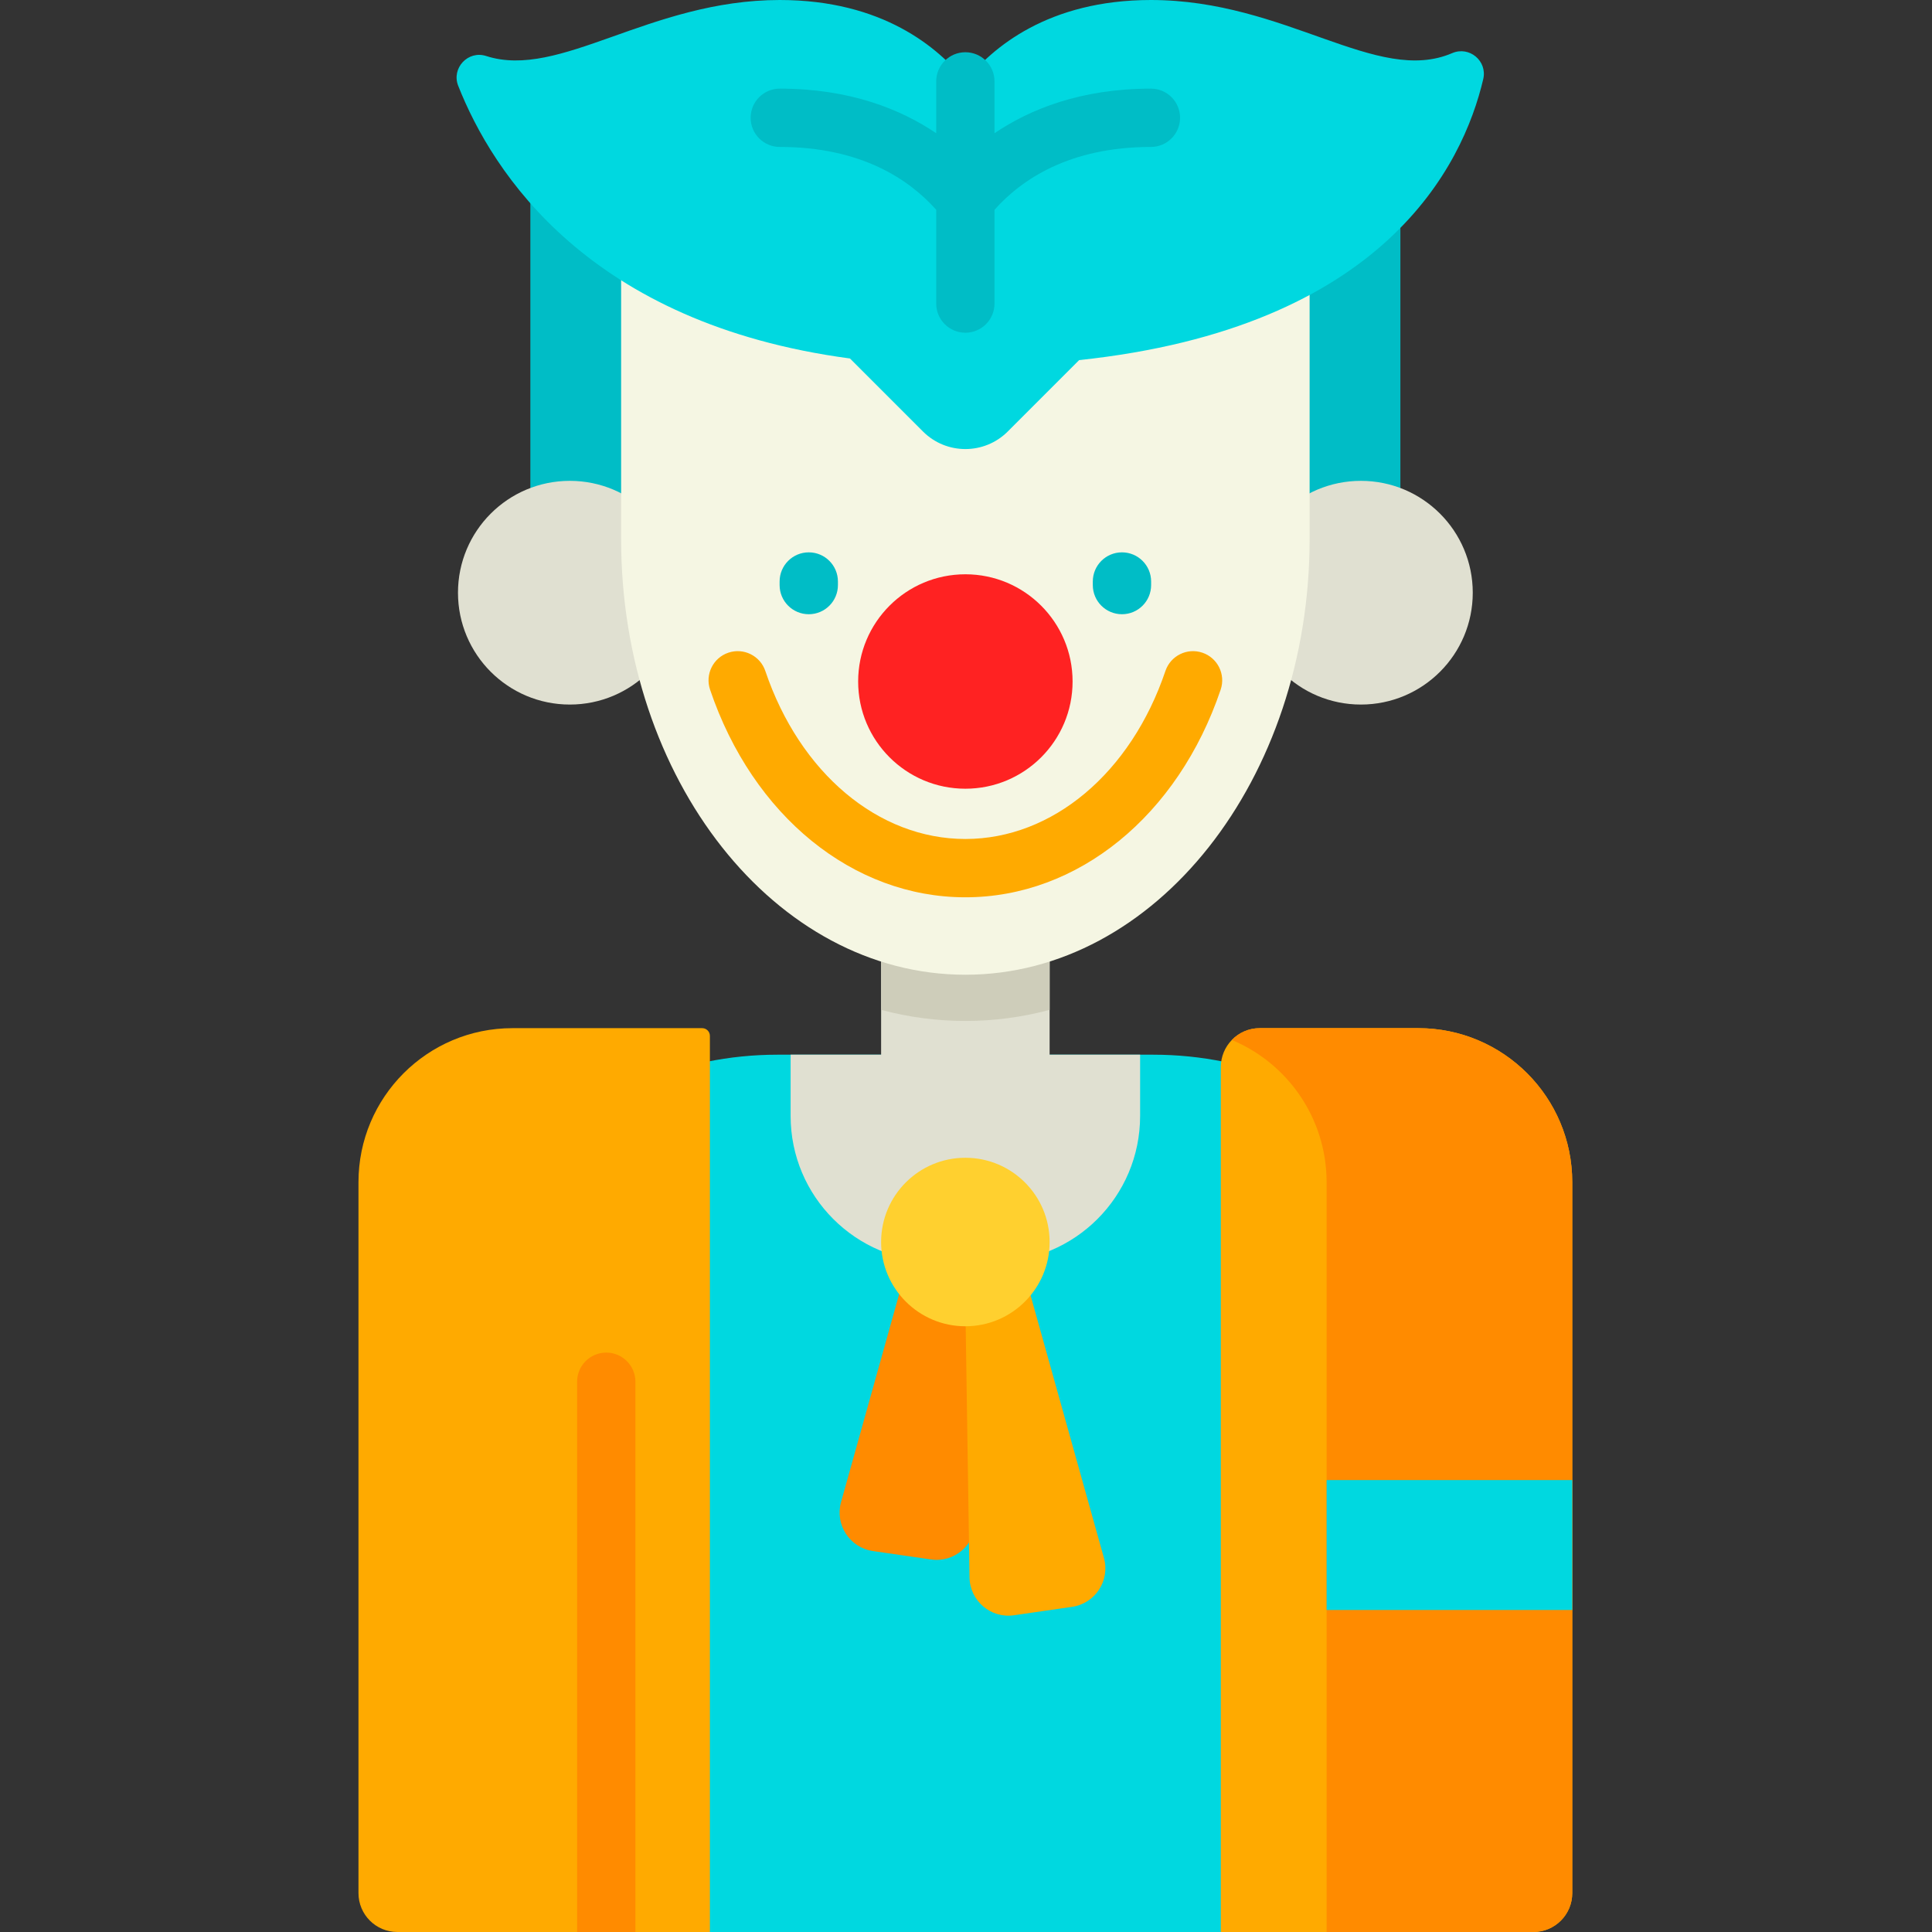 <svg height="512pt" viewBox="-95 0 512 512.001" width="512pt" xmlns="http://www.w3.org/2000/svg"><rect x="-95" y="0" width="512" height="512.001" fill="#333333" stroke="none"/><path d="m45.551 45.25h230.566v102.375h-230.566zm0 0" fill="#00bdc6"/><path d="m303.602 512h-285.535v-139.543c0-51.336 41.613-92.953 92.949-92.953h99.633c51.336 0 92.953 41.617 92.953 92.953zm0 0" fill="#00d8e0"/><path d="m207.141 279.504v16.254c0 21.328-17.293 38.621-38.621 38.621h-15.375c-21.324 0-38.621-17.293-38.621-38.621v-16.254h23.98v-49.441h44.656v49.441zm0 0" fill="#e0e0d1"/><path d="m183.16 230.062v37.559c-7.238 1.941-14.711 2.941-22.328 2.941-7.617 0-15.09-1-22.328-2.941v-37.559zm0 0" fill="#cecdba"/><path d="m295.297 157.074c0 16.371-13.273 29.641-29.645 29.641s-29.645-13.27-29.645-29.641c0-16.371 13.273-29.645 29.645-29.645s29.645 13.273 29.645 29.645zm0 0" fill="#e0e0d1"/><path d="m85.656 157.074c0 16.371-13.273 29.641-29.645 29.641-16.371 0-29.641-13.27-29.641-29.641 0-16.371 13.27-29.645 29.641-29.645 16.371 0 29.645 13.273 29.645 29.645zm0 0" fill="#e0e0d1"/><path d="m252.062 62.43v80.402c0 63.777-40.848 115.484-91.23 115.484-50.383 0-91.23-51.707-91.23-115.484v-80.402zm0 0" fill="#f5f6e3"/><path d="m119.332 162.777c-4.266 0-7.727-3.461-7.727-7.727v-.945c0-4.27 3.461-7.727 7.727-7.727s7.727 3.457 7.727 7.727v.945c0 4.266-3.457 7.727-7.727 7.727zm0 0" fill="#00bdc6"/><path d="m202.332 162.777c-4.266 0-7.727-3.461-7.727-7.727v-.945c0-4.27 3.461-7.727 7.727-7.727s7.727 3.457 7.727 7.727v.945c0 4.266-3.457 7.727-7.727 7.727zm0 0" fill="#00bdc6"/><path d="m160.832 237.793c-29.797 0-56.352-21.602-67.656-55.031-1.363-4.043.805-8.426 4.848-9.793 4.039-1.367 8.426.801 9.793 4.844 9.145 27.047 29.957 44.527 53.016 44.527 23.062 0 43.871-17.477 53.016-44.527 1.367-4.043 5.758-6.211 9.793-4.844 4.043 1.367 6.211 5.75 4.848 9.793-11.305 33.43-37.859 55.031-67.656 55.031zm0 0" fill="#fa0"/><path d="m298.078 20.953c1.125-4.801-3.703-8.824-8.234-6.875-19.945 8.586-44.004-14.078-79.84-14.078-27.254 0-42.094 12.652-49.172 21.566-7.082-8.914-21.922-21.566-49.176-21.566-34.633 0-58.27 21.172-77.82 14.84-4.789-1.555-9.258 3.207-7.41 7.891 9.051 22.941 34.582 63.031 103.824 72.27l19.352 19.355c6.203 6.199 16.258 6.199 22.461 0l18.922-18.926c80.809-8.582 101.711-51.539 107.094-74.477zm0 0" fill="#00d8e0"/><path d="m210.004 23.488c-18.574 0-32.051 5.465-41.449 11.816v-13.738c0-4.266-3.457-7.723-7.723-7.723-4.27 0-7.727 3.457-7.727 7.723v13.738c-9.398-6.352-22.871-11.816-41.449-11.816-4.266 0-7.727 3.457-7.727 7.727 0 4.266 3.461 7.727 7.727 7.727 21.605 0 34.309 8.637 41.449 16.656v24.848c0 4.27 3.457 7.727 7.727 7.727 4.266 0 7.723-3.457 7.723-7.727v-24.848c7.141-8.02 19.848-16.656 41.449-16.656 4.27 0 7.727-3.461 7.727-7.727 0-4.27-3.457-7.727-7.727-7.727zm0 0" fill="#00bdc6"/><path d="m93.129 274.512v237.488h-82.828c-5.684 0-10.301-4.613-10.301-10.301v-188.402c0-22.551 18.277-40.824 40.816-40.824h50.273c1.121 0 2.039.918 2.039 2.039zm0 0" fill="#fa0"/><path d="m321.664 313.301v188.398c0 5.688-4.613 10.301-10.301 10.301h-82.828v-229.227c0-2.793 1.113-5.316 2.914-7.168 1.867-1.938 4.492-3.133 7.387-3.133h42.012c22.539 0 40.816 18.273 40.816 40.828zm0 0" fill="#fa0"/><path d="m321.664 313.301v188.398c0 5.688-4.613 10.301-10.301 10.301h-54.797v-198.699c0-16.98-10.371-31.547-25.113-37.695 1.863-1.938 4.488-3.133 7.383-3.133h42.012c22.539 0 40.816 18.273 40.816 40.828zm0 0" fill="#ff8b00"/><path d="m256.566 392.234h65.098v34.43h-65.098zm0 0" fill="#00d8e0"/><path d="m73.391 366.18v145.82h-15.453v-145.82c0-4.266 3.449-7.727 7.727-7.727 4.266 0 7.727 3.461 7.727 7.727zm0 0" fill="#ff8b00"/><path d="m151.73 413.273-15.398-2.23c-6.148-.891-10.117-6.984-8.445-12.969l19.453-69.629 17.27 2.504-1.102 72.285c-.094 6.211-5.629 10.93-11.777 10.039zm0 0" fill="#ff8b00"/><path d="m173.711 428.062 15.398-2.23c6.148-.891 10.117-6.98 8.445-12.965l-19.453-69.629-17.27 2.5 1.102 72.285c.094 6.215 5.625 10.93 11.777 10.039zm0 0" fill="#fa0"/><path d="m183.16 329.148c0 12.332-9.996 22.328-22.328 22.328s-22.328-9.996-22.328-22.328c0-12.332 9.996-22.328 22.328-22.328s22.328 9.996 22.328 22.328zm0 0" fill="#ffd02f"/><path d="m189.246 180.605c0 15.691-12.723 28.414-28.414 28.414-15.691 0-28.414-12.723-28.414-28.414 0-15.691 12.723-28.414 28.414-28.414 15.691 0 28.414 12.723 28.414 28.414zm0 0" fill="#f22"/></svg>